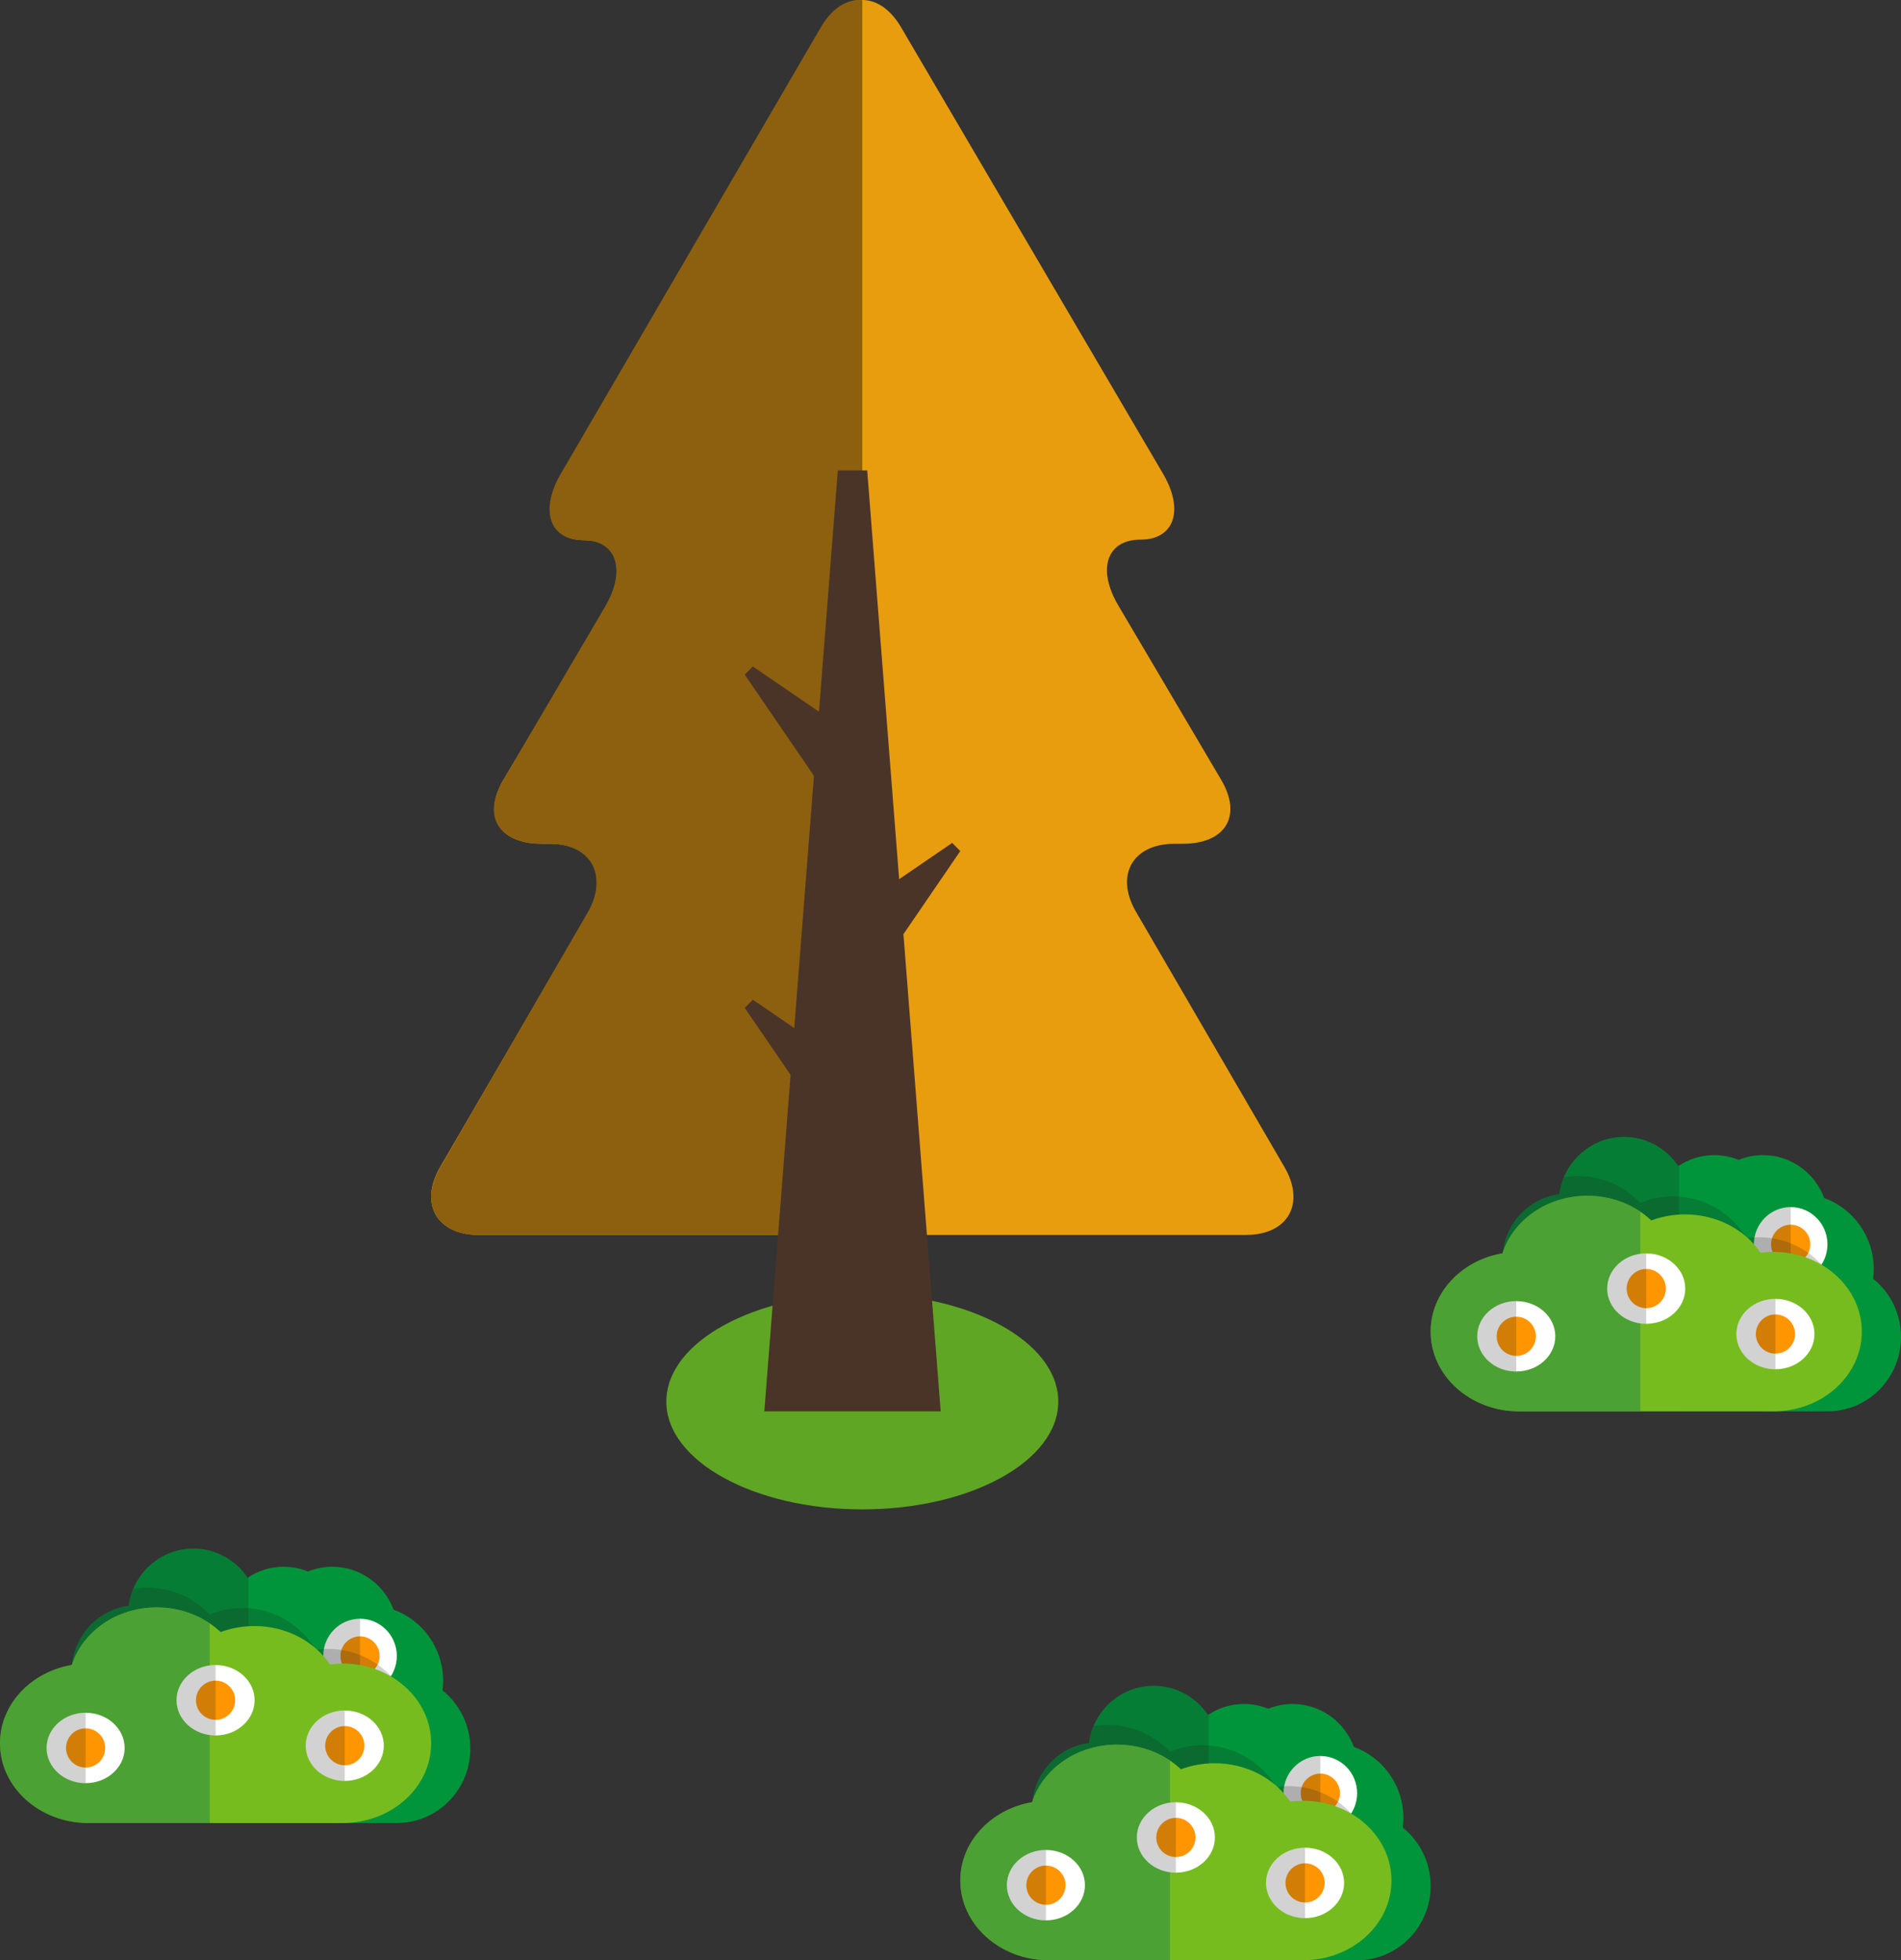 <?xml version="1.0" encoding="UTF-8"?>
<svg width="97px" height="100px" viewBox="0 0 97 100" version="1.1" xmlns="http://www.w3.org/2000/svg" xmlns:xlink="http://www.w3.org/1999/xlink">
    <rect x="0" y="0" width="97" height="100" fill="#333333" stroke="none"/>
    <title>Group 2</title>
    <defs>
        <path d="M22,22 L2.411,22 C0.878,22 -0.008,21.174 5.60385479e-05,20.019 C0.008,21.162 0.892,21.981 2.411,21.981 L17.939,21.981 C19.052,21.981 20.533,21.981 22,21.981 L22,22 M8.436,3.784 C8.42,2.663 7.537,1.872 6.025,1.872 L5.608,1.872 C4.067,1.872 3.181,1.118 3.197,0 C3.214,1.069 4.096,1.771 5.608,1.771 L6.025,1.771 C7.564,1.771 8.451,2.615 8.436,3.784" id="path-1"></path>
    </defs>
    <g id="Page-1" stroke="none" stroke-width="1" fill="none" fill-rule="evenodd">
        <g id="Map/Level" transform="translate(-283, -672)">
            <g id="Group-2" transform="translate(283, 672)">
                <ellipse id="Oval" fill="#60A625" cx="44" cy="71.5" rx="10" ry="5.5"></ellipse>
                <g id="Group-3" transform="translate(22, 0)">
                    <path d="M35.973,46.528 C34.886,44.674 35.768,43.044 37.935,43.044 L38.354,43.044 C40.52,43.044 41.403,41.641 40.315,39.786 L35.053,30.871 C33.966,29.018 34.482,27.528 36.201,27.528 C37.919,27.528 38.435,26.026 37.348,24.172 L32.64,16.153 C31.553,14.299 29.773,11.269 28.686,9.415 L23.977,1.39 C22.89,-0.464 21.111,-0.463 20.023,1.391 L15.315,9.418 C14.227,11.272 12.448,14.305 11.361,16.159 L6.652,24.187 C5.565,26.04 6.081,27.557 7.8,27.557 C9.519,27.557 10.035,29.074 8.948,30.927 L3.685,39.787 C2.597,41.641 3.48,43.044 5.646,43.044 L6.066,43.044 C8.232,43.044 9.115,44.674 8.027,46.528 L0.466,59.525 C-0.622,61.379 0.261,63 2.428,63 L18.062,63 C20.228,63 23.773,63 25.939,63 L41.572,63 C43.739,63 44.622,61.379 43.534,59.525 L35.973,46.528" id="Fill-73" fill="#E89D0F"></path>
                    <g id="Group-76" transform="translate(0, 41)">
                        <mask id="mask-2" fill="white">
                            <use xlink:href="#path-1"></use>
                        </mask>
                        <g id="Clip-75"></g>
                        <path d="M22,22 L2.411,22 C0.878,22 -0.008,21.174 5.6038548e-05,20.019 C0.008,21.162 0.892,21.981 2.411,21.981 L17.939,21.981 C19.052,21.981 20.533,21.981 22,21.981 L22,22 M8.436,3.784 C8.42,2.663 7.537,1.872 6.025,1.872 L5.608,1.872 C4.067,1.872 3.181,1.118 3.197,0 C3.214,1.069 4.096,1.771 5.608,1.771 L6.025,1.771 C7.564,1.771 8.451,2.615 8.436,3.784" id="Fill-74" mask="url(#mask-2)"></path>
                    </g>
                    <path d="M22,63 C20.533,63 19.052,63 17.939,63 L2.411,63 C0.892,63 0.008,62.192 0,61.063 C0.003,60.604 0.152,60.092 0.463,59.559 L7.973,46.576 C8.294,46.026 8.442,45.499 8.435,45.031 C8.451,43.877 7.564,43.042 6.025,43.042 L5.608,43.042 C4.096,43.042 3.213,42.349 3.197,41.294 C3.204,40.856 3.353,40.362 3.66,39.835 L8.887,30.924 C9.271,30.265 9.454,29.649 9.453,29.128 C9.451,28.184 8.847,27.554 7.747,27.554 C6.647,27.554 6.043,26.923 6.041,25.979 C6.041,25.458 6.223,24.842 6.607,24.183 L11.284,16.155 C12.364,14.301 14.131,11.267 15.211,9.414 L19.887,1.386 C20.427,0.459 21.138,0 21.85,0 C21.9,0 21.95,0.002 22,0.007 L22,63" id="Fill-77" fill="#8D600F"></path>
                    <line x1="20.5" y1="72" x2="20.5" y2="24" id="Fill-78" fill="#7DAD55"></line>
                    <polyline id="Fill-79" fill="#4A3428" points="17 72 20.75 24 22.25 24 26 72 17 72"></polyline>
                    <line x1="22" y1="48" x2="27" y2="43" id="Fill-80" fill="#7DAD55"></line>
                    <polyline id="Fill-81" fill="#4A3428" points="20 47.506 26.585 43 27 43.416 22.494 50 20 47.506"></polyline>
                    <line x1="22" y1="56" x2="17" y2="51" id="Fill-82" fill="#7DAD55"></line>
                    <polyline id="Fill-83" fill="#4A3428" points="20.506 58 16 51.416 16.416 51 23 55.506 20.506 58"></polyline>
                    <line x1="22" y1="40" x2="17" y2="35" id="Fill-84" fill="#7DAD55"></line>
                    <polyline id="Fill-85" fill="#4A3428" points="20.506 41 16 34.416 16.416 34 23 38.506 20.506 41"></polyline>
                </g>
                <g id="bush-svgrepo-com" transform="translate(0, 79)" fill-rule="nonzero">
                    <g id="Group" transform="translate(1, 0)">
                        <path d="M21.58,7.235 C21.6,7.076 21.612,6.913 21.612,6.749 C21.612,5.073 20.555,3.647 19.08,3.115 C18.605,1.837 17.386,0.927 15.958,0.927 C15.518,0.927 15.099,1.014 14.715,1.17 C14.331,1.014 13.912,0.927 13.473,0.927 C12.794,0.927 12.162,1.134 11.635,1.487 C11.035,0.59 10.021,8.48217529e-16 8.87,8.48217529e-16 C7.18,8.48217529e-16 5.785,1.272 5.566,2.92 C3.929,3.135 2.664,4.55 2.664,6.265 C2.664,6.368 2.67,6.47 2.678,6.571 C1.13,7.037 8.38316795e-16,8.488 8.38316795e-16,10.206 C8.38316795e-16,12.302 1.679,14 3.749,14 L3.749,14 L19.251,14 C21.321,14 23,12.302 23,10.206 C23,9.002 22.445,7.93 21.58,7.235 Z" id="Path" fill="#00953A"></path>
                        <path d="M11.635,1.487 C11.035,0.59 10.021,0 8.87,0 C7.181,0 5.786,1.272 5.566,2.92 C3.929,3.135 2.664,4.55 2.664,6.265 C2.664,6.368 2.67,6.47 2.679,6.571 C1.13,7.037 5.89913001e-05,8.488 5.89913001e-05,10.206 C5.89913001e-05,12.302 1.679,14 3.749,14 L11.677,14 L11.677,1.459 C11.663,1.469 11.649,1.477 11.635,1.487 Z" id="Path" fill="#222222" opacity="0.2"></path>
                        <g transform="translate(15.495, 3.58)">
                            <path d="M3.753,1.898 C3.753,0.85 2.913,0 1.877,0 C0.84,0 0,0.85 0,1.898 C0,2.947 0.84,3.797 1.877,3.797 C2.913,3.797 3.753,2.947 3.753,1.898 Z" id="Path" fill="#FFFFFF"></path>
                            <ellipse id="Oval" fill="#FF9500" cx="1.876" cy="1.898" rx="1" ry="1"></ellipse>
                            <path d="M1.877,0 C0.84,0 0,0.85 0,1.898 C0,2.947 0.84,3.797 1.877,3.797 L1.877,0 Z" id="Path" fill="#222222" opacity="0.2"></path>
                        </g>
                        <path d="M15.758,5.119 C15.541,5.119 15.329,5.136 15.121,5.166 C14.35,3.887 12.959,3.032 11.369,3.032 C10.776,3.032 10.211,3.151 9.696,3.367 C8.896,2.521 7.771,1.993 6.523,1.993 C6.277,1.993 6.037,2.013 5.802,2.053 C5.687,2.325 5.607,2.616 5.566,2.92 C3.929,3.135 2.664,4.55 2.664,6.265 C2.664,6.368 2.67,6.47 2.678,6.571 C1.13,7.037 4.19158397e-15,8.488 4.19158397e-15,10.206 C4.19158397e-15,12.302 1.679,14 3.749,14 L15.758,14 C18.182,14 20.146,12.012 20.146,9.56 C20.146,7.107 18.182,5.119 15.758,5.119 Z" id="Path" fill="#222222" opacity="0.2"></path>
                    </g>
                    <g id="Group" transform="translate(0, 3)">
                        <path d="M17.489,2.864 C17.267,2.864 17.048,2.879 16.834,2.907 C16.043,1.735 14.612,0.952 12.979,0.952 C12.369,0.952 11.788,1.061 11.258,1.259 C10.437,0.484 9.28,0 7.997,0 C5.942,0 4.208,1.241 3.665,2.937 C1.578,3.294 0,4.946 0,6.932 C0,9.179 2.019,11 4.511,11 L17.489,11 C19.981,11 22,9.179 22,6.932 C22,4.686 19.981,2.864 17.489,2.864 Z" id="Path" fill="#77BC1F"></path>
                        <path d="M7.997,0 C5.942,0 4.208,1.241 3.665,2.937 C1.578,3.294 0,4.946 0,6.932 C0,9.179 2.019,11 4.511,11 L10.701,11 L10.701,0.814 C9.948,0.304 9.012,0 7.997,0 Z" id="Path" fill="#218649" opacity="0.5"></path>
                        <g transform="translate(15.602, 5.26)">
                            <path d="M3.982,1.795 C3.982,0.804 3.09,0 1.991,0 C0.891,0 0,0.804 0,1.795 C0,2.787 0.891,3.591 1.991,3.591 C3.09,3.591 3.982,2.787 3.982,1.795 Z" id="Path" fill="#FFFFFF"></path>
                            <ellipse id="Oval" fill="#FF9500" cx="1.991" cy="1.795" rx="1" ry="1"></ellipse>
                            <path d="M1.991,0 C0.891,0 6.25881921e-05,0.804 6.25881921e-05,1.795 C6.25881921e-05,2.787 0.891,3.591 1.991,3.591 L1.991,0 Z" id="Path" fill="#222222" opacity="0.2"></path>
                        </g>
                        <g transform="translate(2.378, 5.375)">
                            <path d="M3.982,1.795 C3.982,0.804 3.09,0 1.991,0 C0.891,0 0,0.804 0,1.795 C0,2.787 0.891,3.591 1.991,3.591 C3.09,3.591 3.982,2.787 3.982,1.795 Z" id="Path" fill="#FFFFFF"></path>
                            <ellipse id="Oval" fill="#FF9500" cx="1.991" cy="1.795" rx="1" ry="1"></ellipse>
                            <path d="M1.991,0 C0.891,0 6.25881926e-05,0.804 6.25881926e-05,1.795 C6.25881926e-05,2.787 0.891,3.591 1.991,3.591 L1.991,0 Z" id="Path" fill="#222222" opacity="0.2"></path>
                        </g>
                        <g transform="translate(9.009, 2.941)">
                            <path d="M3.982,1.795 C3.982,0.804 3.09,0 1.991,0 C0.891,0 0,0.804 0,1.795 C0,2.787 0.891,3.591 1.991,3.591 C3.09,3.591 3.982,2.787 3.982,1.795 Z" id="Path" fill="#FFFFFF"></path>
                            <ellipse id="Oval" fill="#FF9500" cx="1.991" cy="1.795" rx="1" ry="1"></ellipse>
                            <path d="M1.991,0 C0.891,0 0,0.804 0,1.795 C0,2.787 0.891,3.591 1.991,3.591 L1.991,0 Z" id="Path" fill="#222222" opacity="0.2"></path>
                        </g>
                    </g>
                </g>
                <g id="bush-svgrepo-com" transform="translate(73, 58)" fill-rule="nonzero">
                    <g id="Group" transform="translate(1, 0)">
                        <path d="M21.58,7.235 C21.6,7.076 21.612,6.913 21.612,6.749 C21.612,5.073 20.555,3.647 19.08,3.115 C18.605,1.837 17.386,0.927 15.958,0.927 C15.518,0.927 15.099,1.014 14.715,1.17 C14.331,1.014 13.912,0.927 13.473,0.927 C12.794,0.927 12.162,1.134 11.635,1.487 C11.035,0.59 10.021,8.48217529e-16 8.87,8.48217529e-16 C7.18,8.48217529e-16 5.785,1.272 5.566,2.92 C3.929,3.135 2.664,4.55 2.664,6.265 C2.664,6.368 2.67,6.47 2.678,6.571 C1.13,7.037 8.38316795e-16,8.488 8.38316795e-16,10.206 C8.38316795e-16,12.302 1.679,14 3.749,14 L3.749,14 L19.251,14 C21.321,14 23,12.302 23,10.206 C23,9.002 22.445,7.93 21.58,7.235 Z" id="Path" fill="#00953A"></path>
                        <path d="M11.635,1.487 C11.035,0.59 10.021,0 8.87,0 C7.181,0 5.786,1.272 5.566,2.92 C3.929,3.135 2.664,4.55 2.664,6.265 C2.664,6.368 2.67,6.47 2.679,6.571 C1.13,7.037 5.89913001e-05,8.488 5.89913001e-05,10.206 C5.89913001e-05,12.302 1.679,14 3.749,14 L11.677,14 L11.677,1.459 C11.663,1.469 11.649,1.477 11.635,1.487 Z" id="Path" fill="#222222" opacity="0.2"></path>
                        <g transform="translate(15.495, 3.58)">
                            <path d="M3.753,1.898 C3.753,0.85 2.913,0 1.877,0 C0.84,0 0,0.85 0,1.898 C0,2.947 0.84,3.797 1.877,3.797 C2.913,3.797 3.753,2.947 3.753,1.898 Z" id="Path" fill="#FFFFFF"></path>
                            <ellipse id="Oval" fill="#FF9500" cx="1.876" cy="1.898" rx="1" ry="1"></ellipse>
                            <path d="M1.877,0 C0.84,0 0,0.85 0,1.898 C0,2.947 0.84,3.797 1.877,3.797 L1.877,0 Z" id="Path" fill="#222222" opacity="0.2"></path>
                        </g>
                        <path d="M15.758,5.119 C15.541,5.119 15.329,5.136 15.121,5.166 C14.35,3.887 12.959,3.032 11.369,3.032 C10.776,3.032 10.211,3.151 9.696,3.367 C8.896,2.521 7.771,1.993 6.523,1.993 C6.277,1.993 6.037,2.013 5.802,2.053 C5.687,2.325 5.607,2.616 5.566,2.92 C3.929,3.135 2.664,4.55 2.664,6.265 C2.664,6.368 2.67,6.47 2.678,6.571 C1.13,7.037 4.19158397e-15,8.488 4.19158397e-15,10.206 C4.19158397e-15,12.302 1.679,14 3.749,14 L15.758,14 C18.182,14 20.146,12.012 20.146,9.56 C20.146,7.107 18.182,5.119 15.758,5.119 Z" id="Path" fill="#222222" opacity="0.2"></path>
                    </g>
                    <g id="Group" transform="translate(0, 3)">
                        <path d="M17.489,2.864 C17.267,2.864 17.048,2.879 16.834,2.907 C16.043,1.735 14.612,0.952 12.979,0.952 C12.369,0.952 11.788,1.061 11.258,1.259 C10.437,0.484 9.28,0 7.997,0 C5.942,0 4.208,1.241 3.665,2.937 C1.578,3.294 0,4.946 0,6.932 C0,9.179 2.019,11 4.511,11 L17.489,11 C19.981,11 22,9.179 22,6.932 C22,4.686 19.981,2.864 17.489,2.864 Z" id="Path" fill="#77BC1F"></path>
                        <path d="M7.997,0 C5.942,0 4.208,1.241 3.665,2.937 C1.578,3.294 0,4.946 0,6.932 C0,9.179 2.019,11 4.511,11 L10.701,11 L10.701,0.814 C9.948,0.304 9.012,0 7.997,0 Z" id="Path" fill="#218649" opacity="0.5"></path>
                        <g transform="translate(15.602, 5.26)">
                            <path d="M3.982,1.795 C3.982,0.804 3.09,0 1.991,0 C0.891,0 0,0.804 0,1.795 C0,2.787 0.891,3.591 1.991,3.591 C3.09,3.591 3.982,2.787 3.982,1.795 Z" id="Path" fill="#FFFFFF"></path>
                            <ellipse id="Oval" fill="#FF9500" cx="1.991" cy="1.795" rx="1" ry="1"></ellipse>
                            <path d="M1.991,0 C0.891,0 6.25881921e-05,0.804 6.25881921e-05,1.795 C6.25881921e-05,2.787 0.891,3.591 1.991,3.591 L1.991,0 Z" id="Path" fill="#222222" opacity="0.2"></path>
                        </g>
                        <g transform="translate(2.378, 5.375)">
                            <path d="M3.982,1.795 C3.982,0.804 3.09,0 1.991,0 C0.891,0 0,0.804 0,1.795 C0,2.787 0.891,3.591 1.991,3.591 C3.09,3.591 3.982,2.787 3.982,1.795 Z" id="Path" fill="#FFFFFF"></path>
                            <ellipse id="Oval" fill="#FF9500" cx="1.991" cy="1.795" rx="1" ry="1"></ellipse>
                            <path d="M1.991,0 C0.891,0 6.25881926e-05,0.804 6.25881926e-05,1.795 C6.25881926e-05,2.787 0.891,3.591 1.991,3.591 L1.991,0 Z" id="Path" fill="#222222" opacity="0.2"></path>
                        </g>
                        <g transform="translate(9.009, 2.941)">
                            <path d="M3.982,1.795 C3.982,0.804 3.09,0 1.991,0 C0.891,0 0,0.804 0,1.795 C0,2.787 0.891,3.591 1.991,3.591 C3.09,3.591 3.982,2.787 3.982,1.795 Z" id="Path" fill="#FFFFFF"></path>
                            <ellipse id="Oval" fill="#FF9500" cx="1.991" cy="1.795" rx="1" ry="1"></ellipse>
                            <path d="M1.991,0 C0.891,0 0,0.804 0,1.795 C0,2.787 0.891,3.591 1.991,3.591 L1.991,0 Z" id="Path" fill="#222222" opacity="0.2"></path>
                        </g>
                    </g>
                </g>
                <g id="bush-svgrepo-com" transform="translate(49, 86)" fill-rule="nonzero">
                    <g id="Group" transform="translate(1, 0)">
                        <path d="M21.58,7.235 C21.6,7.076 21.612,6.913 21.612,6.749 C21.612,5.073 20.555,3.647 19.08,3.115 C18.605,1.837 17.386,0.927 15.958,0.927 C15.518,0.927 15.099,1.014 14.715,1.17 C14.331,1.014 13.912,0.927 13.473,0.927 C12.794,0.927 12.162,1.134 11.635,1.487 C11.035,0.59 10.021,8.48217529e-16 8.87,8.48217529e-16 C7.18,8.48217529e-16 5.785,1.272 5.566,2.92 C3.929,3.135 2.664,4.55 2.664,6.265 C2.664,6.368 2.67,6.47 2.678,6.571 C1.13,7.037 8.38316795e-16,8.488 8.38316795e-16,10.206 C8.38316795e-16,12.302 1.679,14 3.749,14 L3.749,14 L19.251,14 C21.321,14 23,12.302 23,10.206 C23,9.002 22.445,7.93 21.58,7.235 Z" id="Path" fill="#00953A"></path>
                        <path d="M11.635,1.487 C11.035,0.59 10.021,0 8.87,0 C7.181,0 5.786,1.272 5.566,2.92 C3.929,3.135 2.664,4.55 2.664,6.265 C2.664,6.368 2.67,6.47 2.679,6.571 C1.13,7.037 5.89913001e-05,8.488 5.89913001e-05,10.206 C5.89913001e-05,12.302 1.679,14 3.749,14 L11.677,14 L11.677,1.459 C11.663,1.469 11.649,1.477 11.635,1.487 Z" id="Path" fill="#222222" opacity="0.2"></path>
                        <g transform="translate(15.495, 3.58)">
                            <path d="M3.753,1.898 C3.753,0.85 2.913,0 1.877,0 C0.84,0 0,0.85 0,1.898 C0,2.947 0.84,3.797 1.877,3.797 C2.913,3.797 3.753,2.947 3.753,1.898 Z" id="Path" fill="#FFFFFF"></path>
                            <ellipse id="Oval" fill="#FF9500" cx="1.876" cy="1.898" rx="1" ry="1"></ellipse>
                            <path d="M1.877,0 C0.84,0 0,0.85 0,1.898 C0,2.947 0.84,3.797 1.877,3.797 L1.877,0 Z" id="Path" fill="#222222" opacity="0.2"></path>
                        </g>
                        <path d="M15.758,5.119 C15.541,5.119 15.329,5.136 15.121,5.166 C14.35,3.887 12.959,3.032 11.369,3.032 C10.776,3.032 10.211,3.151 9.696,3.367 C8.896,2.521 7.771,1.993 6.523,1.993 C6.277,1.993 6.037,2.013 5.802,2.053 C5.687,2.325 5.607,2.616 5.566,2.92 C3.929,3.135 2.664,4.55 2.664,6.265 C2.664,6.368 2.67,6.47 2.678,6.571 C1.13,7.037 4.19158397e-15,8.488 4.19158397e-15,10.206 C4.19158397e-15,12.302 1.679,14 3.749,14 L15.758,14 C18.182,14 20.146,12.012 20.146,9.56 C20.146,7.107 18.182,5.119 15.758,5.119 Z" id="Path" fill="#222222" opacity="0.2"></path>
                    </g>
                    <g id="Group" transform="translate(0, 3)">
                        <path d="M17.489,2.864 C17.267,2.864 17.048,2.879 16.834,2.907 C16.043,1.735 14.612,0.952 12.979,0.952 C12.369,0.952 11.788,1.061 11.258,1.259 C10.437,0.484 9.28,0 7.997,0 C5.942,0 4.208,1.241 3.665,2.937 C1.578,3.294 0,4.946 0,6.932 C0,9.179 2.019,11 4.511,11 L17.489,11 C19.981,11 22,9.179 22,6.932 C22,4.686 19.981,2.864 17.489,2.864 Z" id="Path" fill="#77BC1F"></path>
                        <path d="M7.997,0 C5.942,0 4.208,1.241 3.665,2.937 C1.578,3.294 0,4.946 0,6.932 C0,9.179 2.019,11 4.511,11 L10.701,11 L10.701,0.814 C9.948,0.304 9.012,0 7.997,0 Z" id="Path" fill="#218649" opacity="0.5"></path>
                        <g transform="translate(15.602, 5.26)">
                            <path d="M3.982,1.795 C3.982,0.804 3.09,0 1.991,0 C0.891,0 0,0.804 0,1.795 C0,2.787 0.891,3.591 1.991,3.591 C3.09,3.591 3.982,2.787 3.982,1.795 Z" id="Path" fill="#FFFFFF"></path>
                            <ellipse id="Oval" fill="#FF9500" cx="1.991" cy="1.795" rx="1" ry="1"></ellipse>
                            <path d="M1.991,0 C0.891,0 6.25881921e-05,0.804 6.25881921e-05,1.795 C6.25881921e-05,2.787 0.891,3.591 1.991,3.591 L1.991,0 Z" id="Path" fill="#222222" opacity="0.2"></path>
                        </g>
                        <g transform="translate(2.378, 5.375)">
                            <path d="M3.982,1.795 C3.982,0.804 3.09,0 1.991,0 C0.891,0 0,0.804 0,1.795 C0,2.787 0.891,3.591 1.991,3.591 C3.09,3.591 3.982,2.787 3.982,1.795 Z" id="Path" fill="#FFFFFF"></path>
                            <ellipse id="Oval" fill="#FF9500" cx="1.991" cy="1.795" rx="1" ry="1"></ellipse>
                            <path d="M1.991,0 C0.891,0 6.25881926e-05,0.804 6.25881926e-05,1.795 C6.25881926e-05,2.787 0.891,3.591 1.991,3.591 L1.991,0 Z" id="Path" fill="#222222" opacity="0.2"></path>
                        </g>
                        <g transform="translate(9.009, 2.941)">
                            <path d="M3.982,1.795 C3.982,0.804 3.09,0 1.991,0 C0.891,0 0,0.804 0,1.795 C0,2.787 0.891,3.591 1.991,3.591 C3.09,3.591 3.982,2.787 3.982,1.795 Z" id="Path" fill="#FFFFFF"></path>
                            <ellipse id="Oval" fill="#FF9500" cx="1.991" cy="1.795" rx="1" ry="1"></ellipse>
                            <path d="M1.991,0 C0.891,0 0,0.804 0,1.795 C0,2.787 0.891,3.591 1.991,3.591 L1.991,0 Z" id="Path" fill="#222222" opacity="0.2"></path>
                        </g>
                    </g>
                </g>
            </g>
        </g>
    </g>
</svg>